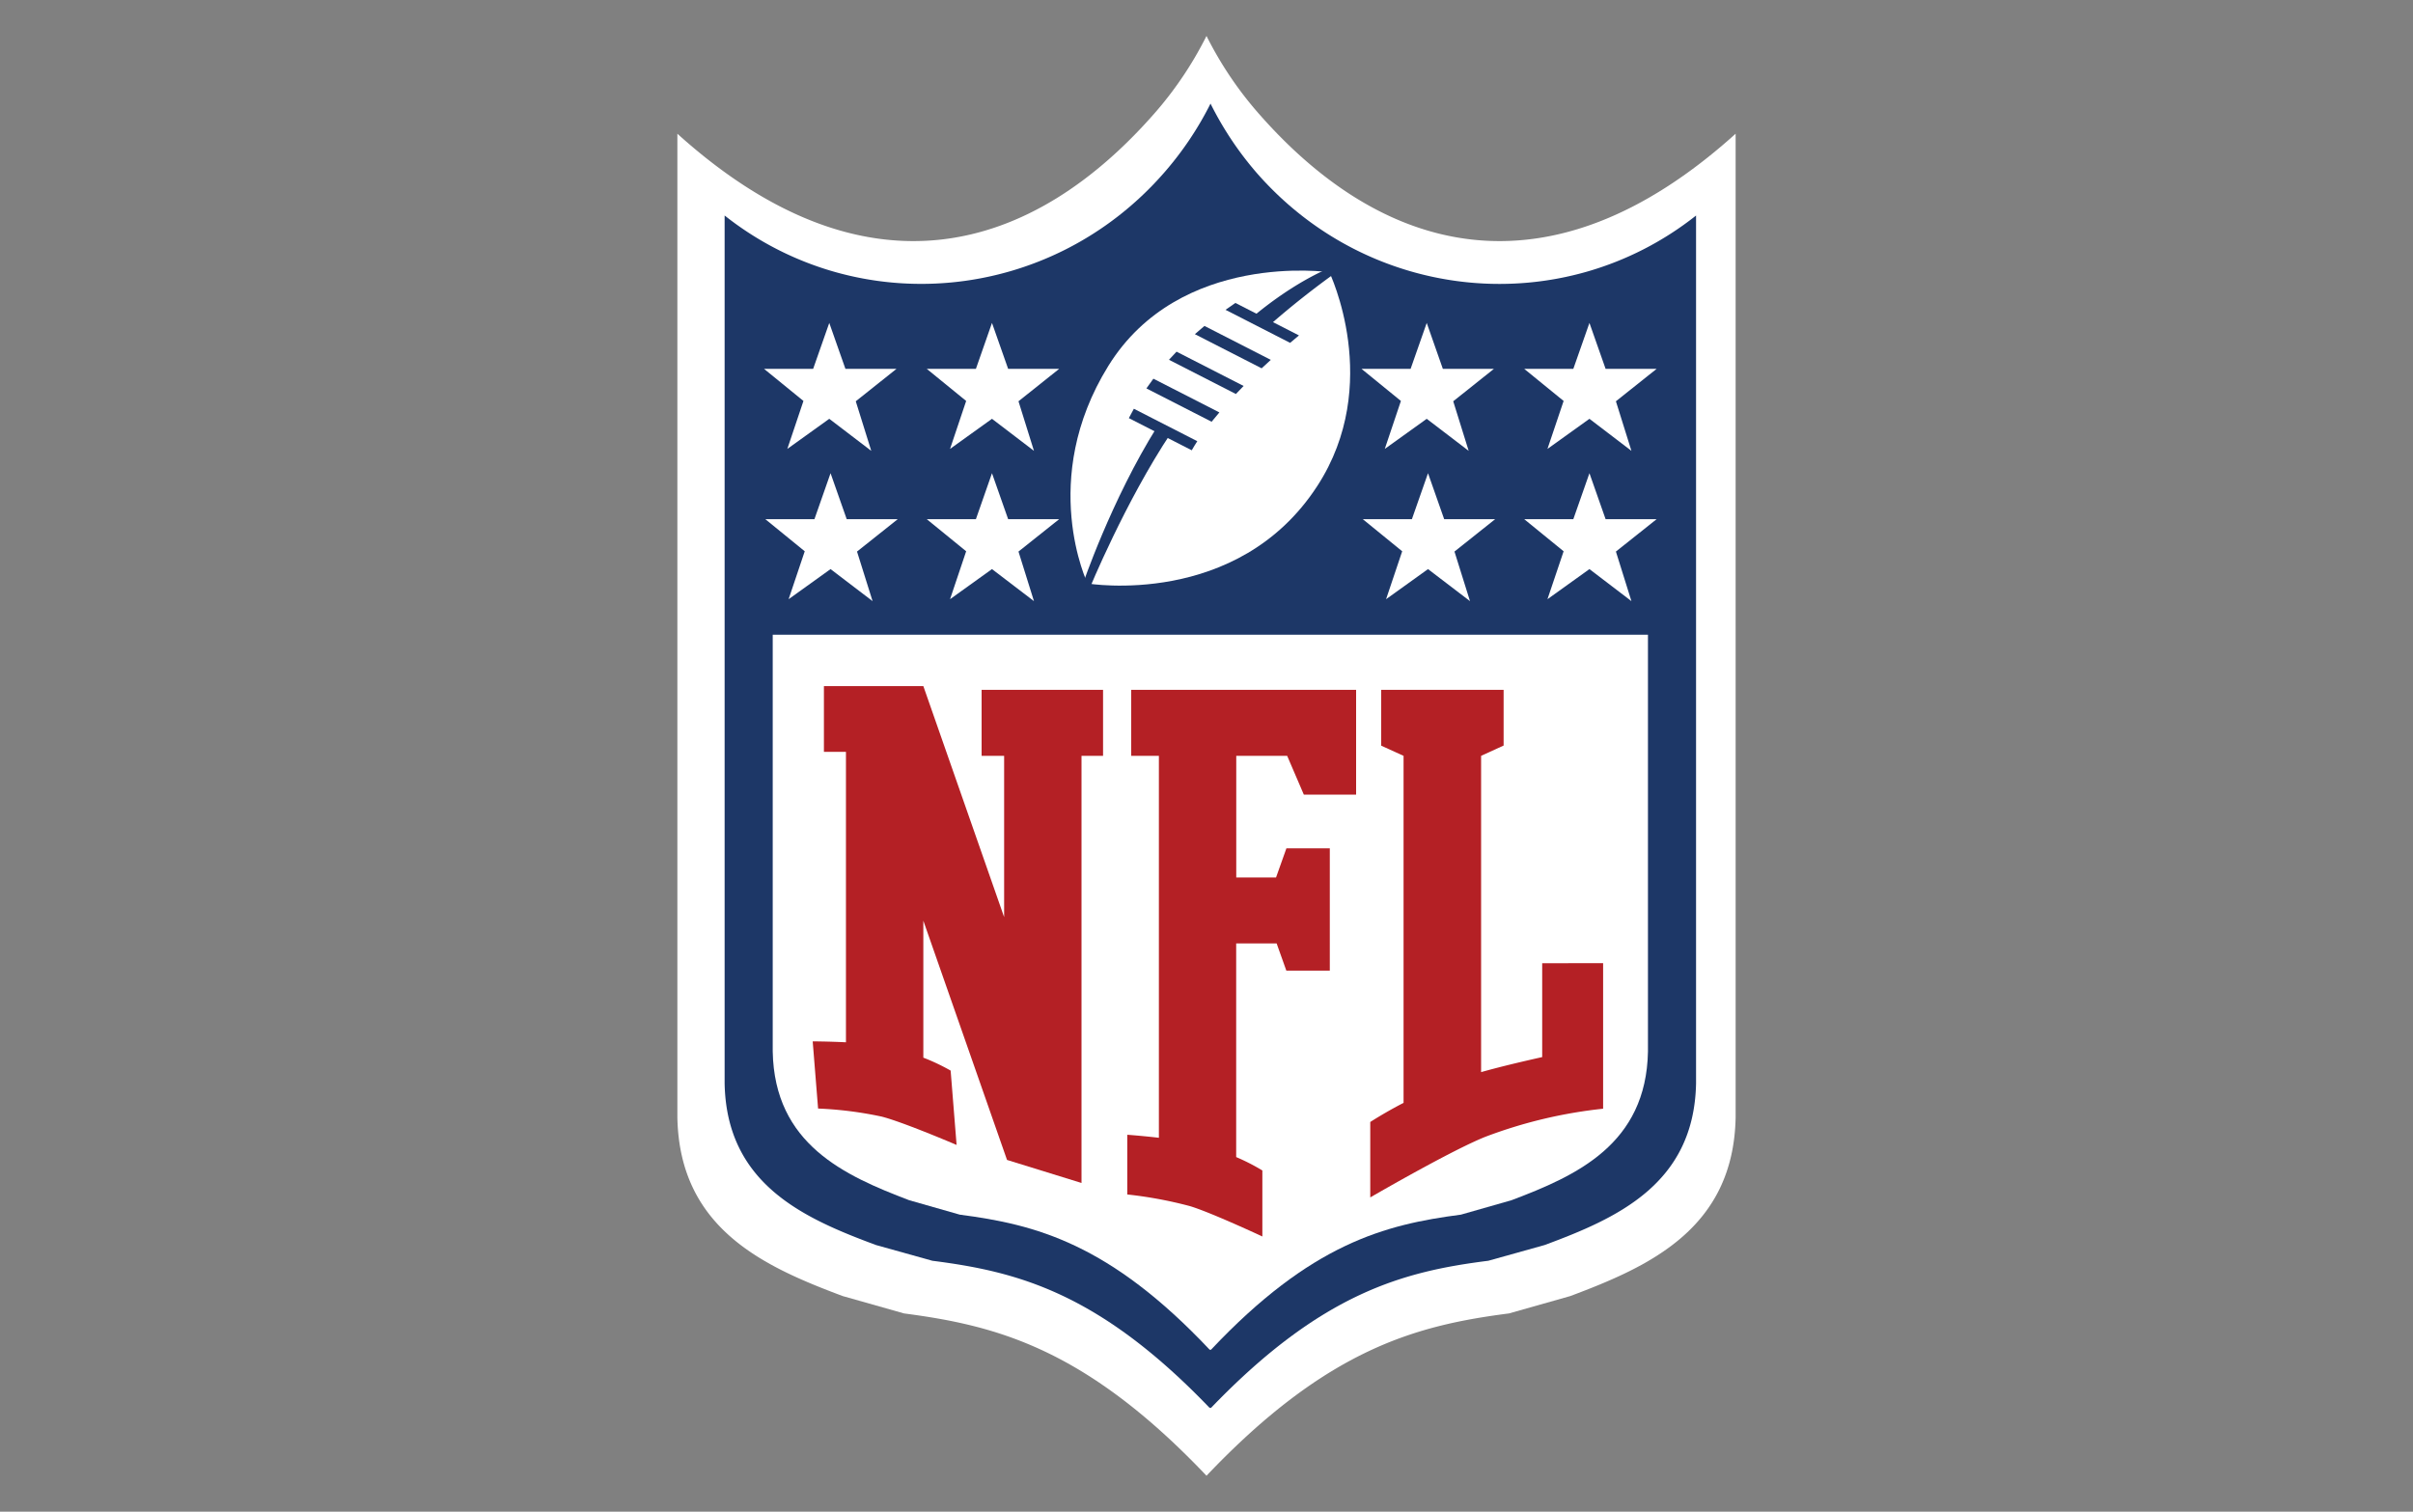 <svg xmlns="http://www.w3.org/2000/svg" width="600" height="376" viewBox="0 0 600 376"><rect x="0" y="0" width="600" height="376" fill="#808080" stroke="none"/><title>NFL</title><path d="M312.29,27.45A90.89,90.89,0,0,1,300,8.94a90.89,90.89,0,0,1-12.29,18.51c-31,35.87-72.61,47.9-119.28,5.81V277.88c.5,27.78,21.61,37.17,41.11,44.49l15.25,4.32c22.87,3,45.07,8.63,75.21,40.37,30.14-31.74,52.34-37.41,75.21-40.37l15.25-4.32c19.5-7.32,40.61-16.71,41.11-44.49V33.26C384.9,75.35,343.25,63.32,312.29,27.45Z" style="fill:#fff"/><path d="M312.48,43A82.53,82.53,0,0,1,301,25.77,81.76,81.76,0,0,1,289.42,43c-28.35,32.44-76.26,36.71-109.24,10.6V269.45c.46,25.12,19.8,33.61,37.65,40.23l14,3.91c21,2.68,41.35,7.82,69,36.65l.12-.17.12.17c27.68-28.83,48.06-34,69-36.65l14-3.91c17.86-6.62,37.19-15.11,37.66-40.23V53.61C388.75,79.72,340.84,75.45,312.48,43Z" style="fill:#1d3767"/><path d="M330.54,67.71S293.39,62.3,275.6,91c-17.57,28.35-5.17,54.13-5.17,54.13s37.31,6.27,57.12-24.25C344,95.55,330.54,67.71,330.54,67.71Z" style="fill:#fff"/><path d="M290.67,89.49,307.31,98c.63-.68,1.27-1.34,1.92-2l-16.68-8.53C291.92,88.13,291.29,88.8,290.67,89.49Z" style="fill:#1d3767"/><path d="M285.06,96.61l16.21,8.29c.63-.78,1.27-1.55,1.93-2.32l-16.41-8.39C286.2,95,285.62,95.79,285.06,96.61Z" style="fill:#1d3767"/><path d="M280.69,104l15.64,8c.44-.77.91-1.53,1.38-2.26l-15.77-8.07C281.51,102.47,281.09,103.25,280.69,104Z" style="fill:#1d3767"/><path d="M307.19,75.35q-1.21.83-2.46,1.71l16.06,8.22,2.2-1.85Z" style="fill:#1d3767"/><path d="M297.11,83.12l16.6,8.49q1.14-1.08,2.28-2.1l-16.5-8.44C298.7,81.73,297.9,82.42,297.11,83.12Z" style="fill:#1d3767"/><path d="M315.53,81a217,217,0,0,1,17.24-13.63l-1.42-1s-8.57,3-19.92,12.48Z" style="fill:#1d3767"/><path d="M287.82,106c-11.54,18.4-18.68,39.6-18.68,39.6l1.69,1s8.91-21.74,20.36-38.94Z" style="fill:#1d3767"/><polygon points="395.22 80.32 399.24 91.75 411.92 91.75 401.8 99.81 405.66 112.14 395.22 104.17 384.78 111.66 388.8 99.73 379.01 91.75 391.21 91.75 395.22 80.32" style="fill:#fff"/><polygon points="395.22 117.7 399.24 129.14 411.92 129.14 401.8 137.19 405.66 149.52 395.22 141.55 384.78 149.04 388.8 137.12 379.01 129.14 391.21 129.14 395.22 117.7" style="fill:#fff"/><polygon points="355.08 117.7 359.1 129.14 371.77 129.14 361.66 137.19 365.52 149.52 355.08 141.55 344.65 149.04 348.66 137.12 338.87 129.14 351.07 129.14 355.08 117.7" style="fill:#fff"/><polygon points="354.76 80.32 358.77 91.75 371.46 91.75 361.35 99.81 365.19 112.14 354.76 104.17 344.33 111.66 348.34 99.73 338.55 91.75 350.75 91.75 354.76 80.32" style="fill:#fff"/><polygon points="246.66 80.32 250.68 91.75 263.36 91.75 253.25 99.81 257.1 112.14 246.66 104.17 236.23 111.66 240.24 99.73 230.45 91.75 242.66 91.75 246.66 80.32" style="fill:#fff"/><polygon points="246.66 117.7 250.68 129.14 263.36 129.14 253.25 137.19 257.1 149.52 246.66 141.55 236.23 149.04 240.24 137.12 230.45 129.14 242.66 129.14 246.66 117.7" style="fill:#fff"/><polygon points="206.52 117.7 210.54 129.14 223.22 129.14 213.1 137.19 216.97 149.52 206.52 141.55 196.09 149.04 200.1 137.12 190.31 129.14 202.51 129.14 206.52 117.7" style="fill:#fff"/><polygon points="206.2 80.32 210.22 91.75 222.91 91.75 212.79 99.81 216.64 112.14 206.2 104.17 195.77 111.66 199.78 99.73 189.99 91.75 202.19 91.75 206.2 80.32" style="fill:#fff"/><path d="M192.14,157.87V261.53c.42,23.07,17.84,30.87,33.93,37l12.58,3.59c18.9,2.46,37.26,7.18,62.2,33.66l.11-.15.1.15c24.94-26.48,43.3-31.2,62.2-33.66l12.58-3.59c16.09-6.08,33.51-13.88,33.93-37V157.87Z" style="fill:#fff"/><path d="M307.4,171.59H281.28V188h6.88v95c-4.23-.49-7.86-.75-7.86-.75V297.1A103.62,103.62,0,0,1,295.89,300c5.21,1.57,18,7.55,18,7.55V291.13a51.36,51.36,0,0,0-6.51-3.33V234.66h10.06l2.41,6.76h10.81V211H319.87l-2.58,7.26H307.4V188h12.66l4.14,9.64h13V171.59Z" style="fill:#b42025"/><path d="M268.92,171.59H244.08V188h5.6v40.11l-20.09-57.46v0H204.87V187h5.48v72.25c-4.42-.22-8.27-.23-8.27-.23l1.34,16.71a92.91,92.91,0,0,1,15.8,2c5.33,1.35,18.64,7.05,18.64,7.05l-1.48-18.49a50.23,50.23,0,0,0-6.79-3.22V229l20.81,59.51,18.52,5.73V188h5.36V171.59Z" style="fill:#b42025"/><path d="M383.47,239.58v23.35c-5.07,1.13-10.59,2.44-15.19,3.74V188l5.6-2.56V171.59H343.44v13.88L349,188v86.31c-3.27,1.7-6.05,3.34-8.28,4.76v18.76c6.09-3.51,21.22-12.1,28.58-15.06a117.14,117.14,0,0,1,29.32-7v-36.2Z" style="fill:#b42025"/></svg>